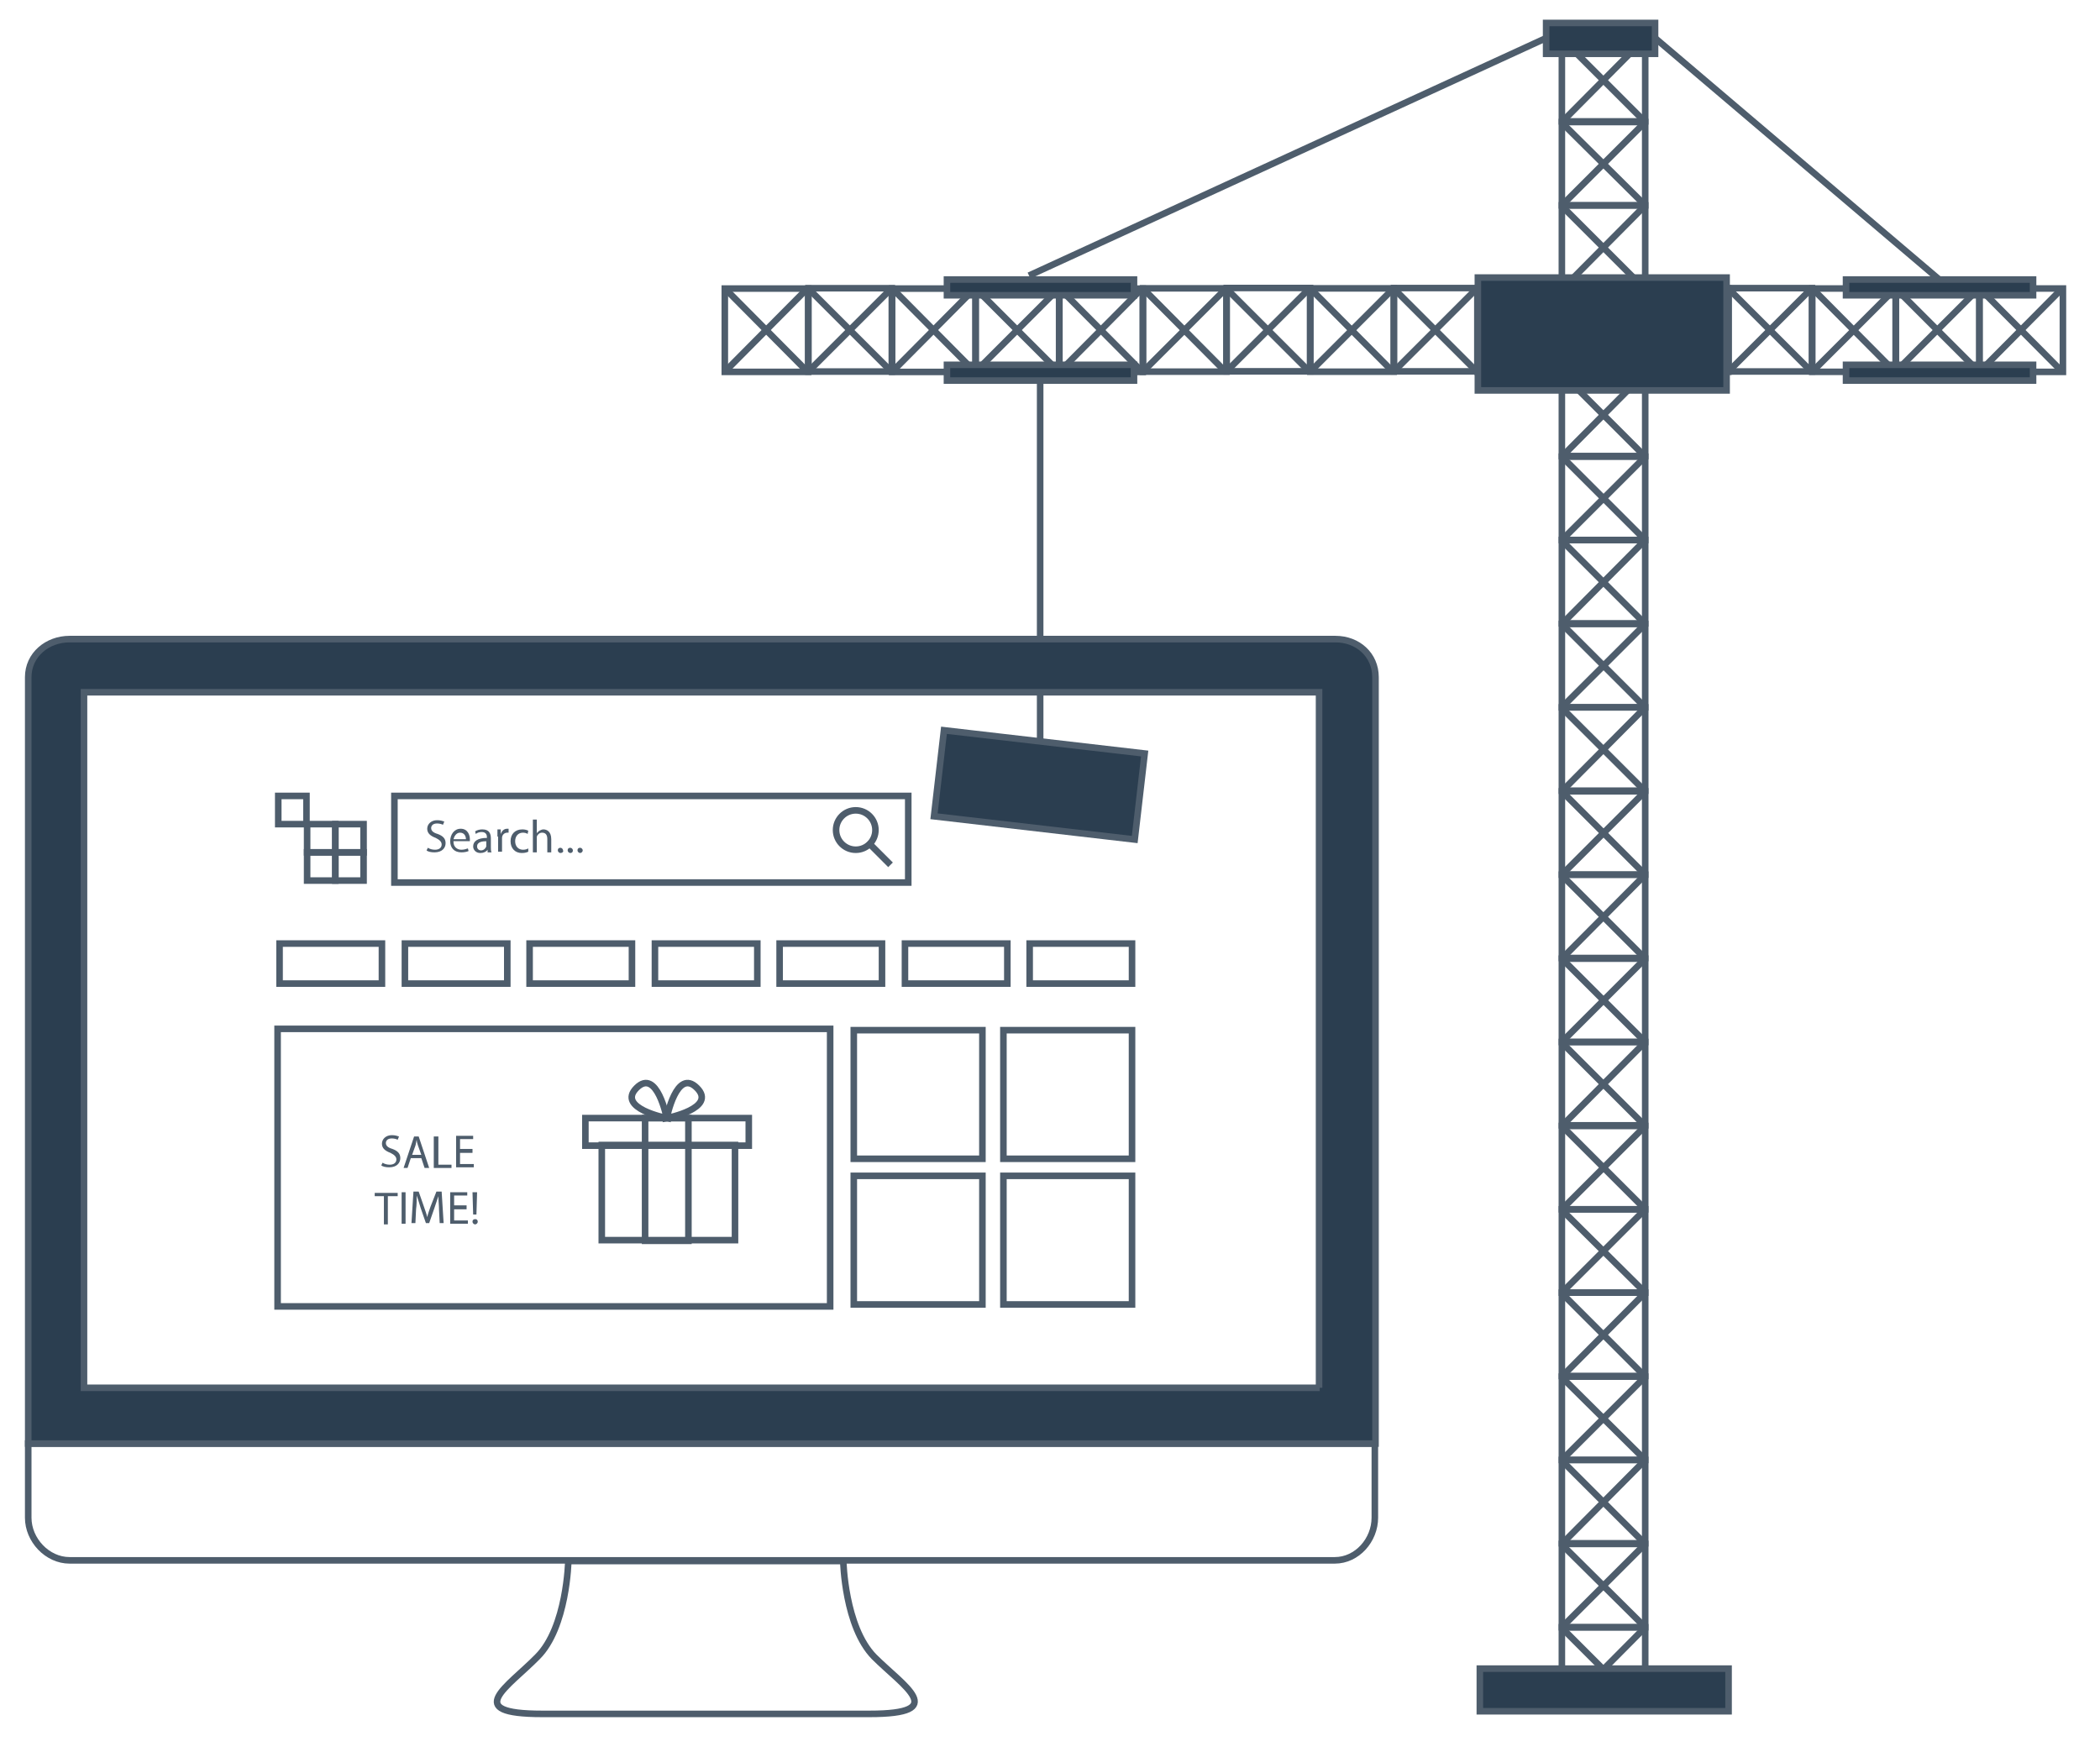 <svg class="pic" version="1.1" id="Слой_1" xmlns="http://www.w3.org/2000/svg" xmlns:xlink="http://www.w3.org/1999/xlink" x="0px" y="0px"
		viewBox="0 0 320 267" style="enable-background:new 0 0 319.5 266.5;" xml:space="preserve">
  <style type="text/css">
    .st0{fill:none;}
    .st1{fill:#2B3E50;}
    .st2{fill:#4e5d6c; stroke: none;}
    .pic {
      stroke: #4e5d6c;
      stroke-width: 1;
      width: 320px;
    }

    @keyframes rope {
      0% {
        transform: rotate(-3deg);
      }
      50% {
        transform: rotate(3deg);
      }
      100% {
        transform: rotate(-3deg);
      }
    }

    .rope {
      transform-origin: 158.5px 57.1px;
      animation: rope 3s ease-in-out infinite;
    }

  </style>
  <rect x="238" y="5.8" class="st0" width="12.7" height="12.7"/>
  <line class="st0" x1="238" y1="18.6" x2="250.7" y2="5.8"/>
  <line class="st0" x1="238.1" y1="6" x2="250.7" y2="18.6"/>
  <rect x="238" y="18.6" class="st0" width="12.7" height="12.7"/>
  <line class="st0" x1="238" y1="31.3" x2="250.7" y2="18.6"/>
  <line class="st0" x1="238.1" y1="18.8" x2="250.7" y2="31.3"/>
  <rect x="238" y="31.3" class="st0" width="12.7" height="12.7"/>
  <line class="st0" x1="238" y1="44.1" x2="250.7" y2="31.3"/>
  <line class="st0" x1="238.1" y1="31.5" x2="250.7" y2="44.1"/>
  <rect x="238" y="44.1" class="st0" width="12.7" height="12.7"/>
  <line class="st0" x1="238" y1="56.8" x2="250.7" y2="44.1"/>
  <line class="st0" x1="238.1" y1="44.2" x2="250.7" y2="56.8"/>
  <rect x="238" y="56.8" class="st0" width="12.7" height="12.7"/>
  <line class="st0" x1="238" y1="69.6" x2="250.7" y2="56.8"/>
  <line class="st0" x1="238.1" y1="57" x2="250.7" y2="69.6"/>
  <rect x="238" y="69.6" class="st0" width="12.7" height="12.7"/>
  <line class="st0" x1="238" y1="82.3" x2="250.7" y2="69.6"/>
  <line class="st0" x1="238.1" y1="69.7" x2="250.7" y2="82.3"/>
  <rect x="238" y="82.3" class="st0" width="12.7" height="12.7"/>
  <line class="st0" x1="238" y1="95.1" x2="250.7" y2="82.3"/>
  <line class="st0" x1="238.1" y1="82.5" x2="250.7" y2="95.1"/>
  <rect x="238" y="95.1" class="st0" width="12.7" height="12.7"/>
  <line class="st0" x1="238" y1="107.8" x2="250.7" y2="95.1"/>
  <line class="st0" x1="238.1" y1="95.2" x2="250.7" y2="107.8"/>
  <rect x="238" y="107.8" class="st0" width="12.7" height="12.7"/>
  <line class="st0" x1="238" y1="120.6" x2="250.7" y2="107.8"/>
  <line class="st0" x1="238.1" y1="108" x2="250.7" y2="120.6"/>
  <rect x="238" y="120.6" class="st0" width="12.7" height="12.7"/>
  <line class="st0" x1="238" y1="133.3" x2="250.7" y2="120.6"/>
  <line class="st0" x1="238.1" y1="120.7" x2="250.7" y2="133.3"/>
  <rect x="238" y="133.3" class="st0" width="12.7" height="12.7"/>
  <line class="st0" x1="238" y1="146.1" x2="250.7" y2="133.3"/>
  <line class="st0" x1="238.1" y1="133.5" x2="250.7" y2="146.1"/>
  <rect x="238" y="146.1" class="st0" width="12.7" height="12.7"/>
  <line class="st0" x1="238" y1="158.8" x2="250.7" y2="146.1"/>
  <line class="st0" x1="238.1" y1="146.2" x2="250.7" y2="158.8"/>
  <rect x="238" y="158.8" class="st0" width="12.7" height="12.7"/>
  <line class="st0" x1="238" y1="171.6" x2="250.7" y2="158.8"/>
  <line class="st0" x1="238.1" y1="159" x2="250.7" y2="171.6"/>
  <rect x="238" y="171.6" class="st0" width="12.7" height="12.7"/>
  <line class="st0" x1="238" y1="184.3" x2="250.7" y2="171.6"/>
  <line class="st0" x1="238.1" y1="171.7" x2="250.7" y2="184.3"/>
  <rect x="238" y="184.3" class="st0" width="12.7" height="12.7"/>
  <line class="st0" x1="238" y1="197" x2="250.7" y2="184.3"/>
  <line class="st0" x1="238.1" y1="184.5" x2="250.7" y2="197"/>
  <rect x="238" y="197" class="st0" width="12.7" height="12.7"/>
  <line class="st0" x1="238" y1="209.8" x2="250.7" y2="197"/>
  <line class="st0" x1="238.1" y1="197.2" x2="250.7" y2="209.8"/>
  <rect x="238" y="209.8" class="st0" width="12.7" height="12.7"/>
  <line class="st0" x1="238" y1="222.5" x2="250.7" y2="209.8"/>
  <line class="st0" x1="238.1" y1="210" x2="250.7" y2="222.5"/>
  <rect x="238" y="222.5" class="st0" width="12.7" height="12.7"/>
  <line class="st0" x1="238" y1="235.3" x2="250.7" y2="222.5"/>
  <line class="st0" x1="238.1" y1="222.7" x2="250.7" y2="235.3"/>
  <rect x="238" y="235.3" class="st0" width="12.7" height="12.7"/>
  <line class="st0" x1="238" y1="248" x2="250.7" y2="235.3"/>
  <line class="st0" x1="238.1" y1="235.5" x2="250.7" y2="248"/>
  <rect x="238" y="248" class="st0" width="12.7" height="12.7"/>
  <line class="st0" x1="238" y1="260.8" x2="250.7" y2="248"/>
  <line class="st0" x1="238.1" y1="248.2" x2="250.7" y2="260.8"/>
  <rect x="301.6" y="43.9" transform="matrix(-1.836970e-16 1 -1 -1.836970e-16 358.249 -257.629)" class="st0" width="12.7" height="12.7"/>
  <line class="st0" x1="301.6" y1="43.9" x2="314.3" y2="56.7"/>
  <line class="st0" x1="314.1" y1="44.1" x2="301.6" y2="56.7"/>
  <rect x="288.8" y="43.9" transform="matrix(-1.836970e-16 1 -1 -1.836970e-16 345.503 -244.882)" class="st0" width="12.7" height="12.7"/>
  <line class="st0" x1="288.8" y1="43.9" x2="301.6" y2="56.7"/>
  <line class="st0" x1="301.4" y1="44.1" x2="288.8" y2="56.7"/>
  <rect x="276.1" y="43.9" transform="matrix(-1.836970e-16 1 -1 -1.836970e-16 332.756 -232.135)" class="st0" width="12.7" height="12.7"/>
  <line class="st0" x1="276.1" y1="43.9" x2="288.8" y2="56.7"/>
  <line class="st0" x1="288.7" y1="44.1" x2="276.1" y2="56.7"/>
  <rect x="263.3" y="43.9" transform="matrix(-1.836970e-16 1 -1 -1.836970e-16 320.009 -219.388)" class="st0" width="12.7" height="12.7"/>
  <line class="st0" x1="263.3" y1="43.9" x2="276.1" y2="56.7"/>
  <line class="st0" x1="275.9" y1="44.1" x2="263.3" y2="56.7"/>
  <rect x="250.6" y="43.9" transform="matrix(-1.836970e-16 1 -1 -1.836970e-16 307.262 -206.641)" class="st0" width="12.7" height="12.7"/>
  <line class="st0" x1="250.6" y1="43.9" x2="263.3" y2="56.7"/>
  <line class="st0" x1="263.2" y1="44.1" x2="250.6" y2="56.7"/>
  <rect x="237.8" y="43.9" transform="matrix(-1.836970e-16 1 -1 -1.836970e-16 294.515 -193.895)" class="st0" width="12.7" height="12.7"/>
  <line class="st0" x1="237.8" y1="43.9" x2="250.6" y2="56.7"/>
  <line class="st0" x1="250.4" y1="44.1" x2="237.8" y2="56.7"/>
  <rect x="225.1" y="43.9" transform="matrix(-1.836970e-16 1 -1 -1.836970e-16 281.768 -181.148)" class="st0" width="12.7" height="12.7"/>
  <line class="st0" x1="225.1" y1="43.9" x2="237.8" y2="56.7"/>
  <line class="st0" x1="237.7" y1="44.1" x2="225.1" y2="56.7"/>
  <rect x="212.3" y="43.9" transform="matrix(-1.836970e-16 1 -1 -1.836970e-16 269.022 -168.401)" class="st0" width="12.7" height="12.7"/>
  <line class="st0" x1="212.3" y1="43.9" x2="225.1" y2="56.7"/>
  <line class="st0" x1="224.9" y1="44.1" x2="212.3" y2="56.7"/>
  <rect x="199.6" y="43.9" transform="matrix(-1.836970e-16 1 -1 -1.836970e-16 256.275 -155.654)" class="st0" width="12.7" height="12.7"/>
  <line class="st0" x1="199.6" y1="43.9" x2="212.3" y2="56.7"/>
  <line class="st0" x1="212.2" y1="44.1" x2="199.6" y2="56.7"/>
  <rect x="186.8" y="43.9" transform="matrix(-1.836970e-16 1 -1 -1.836970e-16 243.528 -142.907)" class="st0" width="12.7" height="12.7"/>
  <line class="st0" x1="186.8" y1="43.9" x2="199.6" y2="56.7"/>
  <line class="st0" x1="199.4" y1="44.1" x2="186.8" y2="56.7"/>
  <rect x="174.1" y="43.9" transform="matrix(-1.836970e-16 1 -1 -1.836970e-16 230.781 -130.16)" class="st0" width="12.7" height="12.7"/>
  <line class="st0" x1="174.1" y1="43.9" x2="186.8" y2="56.7"/>
  <line class="st0" x1="186.7" y1="44.1" x2="174.1" y2="56.7"/>
  <rect x="161.4" y="43.9" transform="matrix(-1.836970e-16 1 -1 -1.836970e-16 218.034 -117.414)" class="st0" width="12.7" height="12.7"/>
  <line class="st0" x1="161.4" y1="43.9" x2="174.1" y2="56.7"/>
  <line class="st0" x1="173.9" y1="44.1" x2="161.4" y2="56.7"/>
  <rect x="148.6" y="43.9" transform="matrix(-1.836970e-16 1 -1 -1.836970e-16 205.287 -104.667)" class="st0" width="12.7" height="12.7"/>
  <line class="st0" x1="148.6" y1="43.9" x2="161.4" y2="56.7"/>
  <line class="st0" x1="161.2" y1="44.1" x2="148.6" y2="56.7"/>
  <rect x="135.9" y="43.9" transform="matrix(-1.836970e-16 1 -1 -1.836970e-16 192.541 -91.92)" class="st0" width="12.7" height="12.7"/>
  <line class="st0" x1="135.9" y1="43.9" x2="148.6" y2="56.7"/>
  <line class="st0" x1="148.4" y1="44.1" x2="135.9" y2="56.7"/>
  <rect x="123.1" y="43.9" transform="matrix(-1.836970e-16 1 -1 -1.836970e-16 179.794 -79.173)" class="st0" width="12.7" height="12.7"/>
  <line class="st0" x1="123.1" y1="43.9" x2="135.9" y2="56.7"/>
  <line class="st0" x1="135.7" y1="44.1" x2="123.1" y2="56.7"/>
  <rect x="110.4" y="43.9" transform="matrix(-1.836970e-16 1 -1 -1.836970e-16 167.047 -66.426)" class="st0" width="12.7" height="12.7"/>
  <line class="st0" x1="110.4" y1="43.9" x2="123.1" y2="56.7"/>
  <line class="st0" x1="122.9" y1="44.1" x2="110.4" y2="56.7"/>
  <path class="st0" d="M133.2,252.5c-4.5-4.6-4.7-14.6-4.7-14.6h-20.2h-1.5H86.6c0,0-0.2,10.1-4.7,14.6c-4.5,4.6-11.6,8.7,0.7,8.7
    c9.8,0,20.3,0,24.2,0c1,0,1.5,0,1.5,0c3.9,0,14.4,0,24.2,0C144.8,261.2,137.7,257,133.2,252.5z"/>
  <path class="st0" d="M4.3,231.3c0,3.4,2.9,6.5,6.3,6.5h94.8h3.2h94.8c3.4,0,6.1-3.1,6.1-6.5V220H4.3V231.3z"/>
  <rect x="46.8" y="125.6" class="st0" width="4.3" height="4.3"/>
  <rect x="42.4" y="121.3" class="st0" width="4.3" height="4.3"/>
  <rect x="51.1" y="125.6" class="st0" width="4.3" height="4.3"/>
  <rect x="46.8" y="129.9" class="st0" width="4.3" height="4.3"/>
  <rect x="51.1" y="129.9" class="st0" width="4.3" height="4.3"/>
  <g class="rope">
    <line class="st0" x1="158.5" y1="57.1" x2="158.5" y2="114.6"/>
    
      <rect x="143.1" y="113" transform="matrix(0.993 0.115 -0.115 0.993 14.74 -17.371)" class="st1" width="30.8" height="13.2"/>
  </g>
  <rect x="42.3" y="156.8" class="st0" width="84.2" height="42.3"/>
  <rect x="42.6" y="143.8" class="st0" width="15.6" height="6.1"/>
  <rect x="61.7" y="143.8" class="st0" width="15.6" height="6.1"/>
  <rect x="80.7" y="143.8" class="st0" width="15.6" height="6.1"/>
  <rect x="99.8" y="143.8" class="st0" width="15.6" height="6.1"/>
  <rect x="118.8" y="143.8" class="st0" width="15.6" height="6.1"/>
  <rect x="137.9" y="143.8" class="st0" width="15.6" height="6.1"/>
  <rect x="156.9" y="143.8" class="st0" width="15.6" height="6.1"/>
  <rect x="60.1" y="121.3" class="st0" width="78.3" height="13.2"/>
  <g>
    <circle class="st0" cx="130.4" cy="126.5" r="3"/>
  </g>
  <g>
    <line class="st0" x1="132.2" y1="128.3" x2="135.7" y2="131.8"/>
  </g>
  <rect x="130.1" y="157" class="st0" width="19.6" height="19.6"/>
  <rect x="152.9" y="157" class="st0" width="19.6" height="19.6"/>
  <rect x="130.1" y="179.2" class="st0" width="19.6" height="19.6"/>
  <rect x="152.9" y="179.2" class="st0" width="19.6" height="19.6"/>
  <rect x="89.2" y="170.4" class="st0" width="24.9" height="4.2"/>
  <rect x="91.7" y="174.5" class="st0" width="20.3" height="14.5"/>
  <rect x="98.3" y="170.4" class="st0" width="6.6" height="18.7"/>
  <path class="st0" d="M101.6,170.4c0,0,1.5-7.7,4.6-4.6C109.3,168.9,101.6,170.4,101.6,170.4z"/>
  <path class="st0" d="M101.6,170.4c0,0-1.5-7.7-4.6-4.6C93.9,168.9,101.6,170.4,101.6,170.4z"/>
  <rect x="144.3" y="55.6" class="st1" width="28.5" height="2.4"/>
  <rect x="144.3" y="42.6" class="st1" width="28.5" height="2.4"/>
  <rect x="281.3" y="55.6" class="st1" width="28.5" height="2.4"/>
  <rect x="281.3" y="42.6" class="st1" width="28.5" height="2.4"/>
  <rect x="225.2" y="42.3" class="st1" width="37.9" height="17.2"/>
  <rect x="225.5" y="254.3" class="st1" width="37.9" height="6.5"/>
  <rect x="235.6" y="3.5" class="st1" width="16.6" height="4.7"/>
  <line class="st0" x1="156.8" y1="42" x2="235.6" y2="5.8"/>
  <line class="st0" x1="252.2" y1="5.8" x2="295.5" y2="42.6"/>
  <path class="st2" d="M65.2,129.2c0.3,0.2,0.7,0.3,1.1,0.3c0.6,0,1-0.3,1-0.8c0-0.4-0.3-0.7-0.9-1c-0.8-0.3-1.3-0.7-1.3-1.4
    c0-0.7,0.6-1.3,1.5-1.3c0.5,0,0.8,0.1,1.1,0.2l-0.2,0.5c-0.2-0.1-0.5-0.2-0.9-0.2c-0.7,0-0.9,0.4-0.9,0.7c0,0.4,0.3,0.7,1,0.9
    c0.8,0.3,1.2,0.7,1.2,1.4c0,0.7-0.5,1.4-1.7,1.4c-0.5,0-1-0.1-1.2-0.3L65.2,129.2z"/>
  <path class="st2" d="M69.1,128.3c0,0.8,0.6,1.2,1.2,1.2c0.4,0,0.7-0.1,1-0.2l0.1,0.4c-0.2,0.1-0.6,0.2-1.1,0.2
    c-1.1,0-1.7-0.7-1.7-1.7c0-1,0.6-1.9,1.6-1.9c1.1,0,1.4,1,1.4,1.6c0,0.1,0,0.2,0,0.3H69.1z M71,127.9c0-0.4-0.2-1-0.9-1
    c-0.6,0-0.9,0.6-1,1H71z"/>
  <path class="st2" d="M74.8,129.1c0,0.3,0,0.6,0.1,0.8h-0.6l0-0.4h0c-0.2,0.3-0.6,0.5-1.1,0.5c-0.7,0-1.1-0.5-1.1-1
    c0-0.8,0.7-1.3,2.1-1.3v-0.1c0-0.3-0.1-0.8-0.8-0.8c-0.3,0-0.7,0.1-0.9,0.3l-0.1-0.4c0.3-0.2,0.7-0.3,1.1-0.3c1.1,0,1.3,0.7,1.3,1.4
    V129.1z M74.2,128.2c-0.7,0-1.5,0.1-1.5,0.8c0,0.4,0.3,0.6,0.6,0.6c0.4,0,0.7-0.3,0.8-0.6c0-0.1,0-0.1,0-0.2V128.2z"/>
  <path class="st2" d="M75.8,127.5c0-0.4,0-0.8,0-1.1h0.5l0,0.7h0c0.2-0.5,0.5-0.8,1-0.8c0.1,0,0.1,0,0.2,0v0.6c-0.1,0-0.1,0-0.2,0
    c-0.4,0-0.8,0.3-0.8,0.8c0,0.1,0,0.2,0,0.3v1.8h-0.6V127.5z"/>
  <path class="st2" d="M80.5,129.8c-0.2,0.1-0.5,0.2-1,0.2c-1,0-1.7-0.7-1.7-1.8c0-1.1,0.7-1.8,1.8-1.8c0.4,0,0.7,0.1,0.9,0.2
    l-0.1,0.5c-0.1-0.1-0.4-0.2-0.7-0.2c-0.8,0-1.2,0.6-1.2,1.3c0,0.8,0.5,1.3,1.2,1.3c0.4,0,0.6-0.1,0.8-0.2L80.5,129.8z"/>
  <path class="st2" d="M81.2,124.9h0.6v2.1h0c0.1-0.2,0.3-0.3,0.4-0.4c0.2-0.1,0.4-0.2,0.6-0.2c0.5,0,1.2,0.3,1.2,1.5v2h-0.6v-2
    c0-0.6-0.2-1-0.8-1c-0.4,0-0.7,0.3-0.8,0.6c0,0.1,0,0.2,0,0.3v2.1h-0.6V124.9z"/>
  <path class="st2" d="M85.4,130c-0.2,0-0.4-0.2-0.4-0.4c0-0.3,0.2-0.4,0.4-0.4c0.2,0,0.4,0.2,0.4,0.4C85.9,129.8,85.7,130,85.4,130
    L85.4,130z"/>
  <path class="st2" d="M86.9,130c-0.2,0-0.4-0.2-0.4-0.4c0-0.3,0.2-0.4,0.4-0.4s0.4,0.2,0.4,0.4C87.3,129.8,87.2,130,86.9,130
    L86.9,130z"/>
  <path class="st2" d="M88.4,130c-0.2,0-0.4-0.2-0.4-0.4c0-0.3,0.2-0.4,0.4-0.4s0.4,0.2,0.4,0.4C88.8,129.8,88.6,130,88.4,130
    L88.4,130z"/>
  <path class="st2" d="M58.3,177.2c0.3,0.2,0.7,0.3,1.1,0.3c0.6,0,1-0.3,1-0.8c0-0.4-0.3-0.7-0.9-1c-0.8-0.3-1.3-0.7-1.3-1.4
    c0-0.7,0.6-1.3,1.5-1.3c0.5,0,0.8,0.1,1.1,0.2l-0.2,0.5c-0.2-0.1-0.5-0.2-0.9-0.2c-0.7,0-0.9,0.4-0.9,0.7c0,0.4,0.3,0.7,1,0.9
    c0.8,0.3,1.2,0.7,1.2,1.4c0,0.7-0.5,1.4-1.7,1.4c-0.5,0-1-0.1-1.2-0.3L58.3,177.2z"/>
  <path class="st2" d="M62.6,176.5l-0.5,1.5h-0.6l1.6-4.8h0.7l1.6,4.8h-0.7l-0.5-1.5H62.6z M64.2,176l-0.5-1.4
    c-0.1-0.3-0.2-0.6-0.2-0.9h0c-0.1,0.3-0.1,0.6-0.2,0.9l-0.5,1.4H64.2z"/>
  <path class="st2" d="M66.2,173.2h0.6v4.3h2v0.5h-2.7V173.2z"/>
  <path class="st2" d="M72,175.7h-1.9v1.7h2.1v0.5h-2.7v-4.8h2.6v0.5h-2v1.5H72V175.7z"/>
  <path class="st2" d="M58.6,182.3h-1.5v-0.5h3.5v0.5h-1.5v4.3h-0.6V182.3z"/>
  <path class="st2" d="M61.8,181.7v4.8h-0.6v-4.8H61.8z"/>
  <path class="st2" d="M66.9,184.4c0-0.7-0.1-1.5-0.1-2.1h0c-0.2,0.6-0.4,1.2-0.6,1.8l-0.8,2.3h-0.5l-0.8-2.3
    c-0.2-0.7-0.4-1.3-0.6-1.9h0c0,0.6,0,1.4-0.1,2.1l-0.1,2.1h-0.6l0.3-4.8h0.8l0.8,2.3c0.2,0.6,0.4,1.1,0.5,1.6h0
    c0.1-0.5,0.3-1,0.5-1.6l0.9-2.3h0.8l0.3,4.8H67L66.9,184.4z"/>
  <path class="st2" d="M71.1,184.3h-1.9v1.7h2.1v0.5h-2.7v-4.8h2.6v0.5h-2v1.5h1.9V184.3z"/>
  <path class="st2" d="M72.4,186.6c-0.2,0-0.4-0.2-0.4-0.4c0-0.3,0.2-0.4,0.4-0.4c0.3,0,0.4,0.2,0.4,0.4
    C72.8,186.4,72.6,186.6,72.4,186.6L72.4,186.6z M72.1,185.1l-0.1-3.4h0.7l-0.1,3.4H72.1z"/>
  <path class="st1" d="M203.5,97.4h-94.8h-3.2H10.6c-3.4,0-6.3,2.4-6.3,5.8V220h205.3V103.2C209.6,99.8,206.9,97.4,203.5,97.4z
    M201.1,211.5H12.8v-106h188.2V211.5z"/>
</svg>